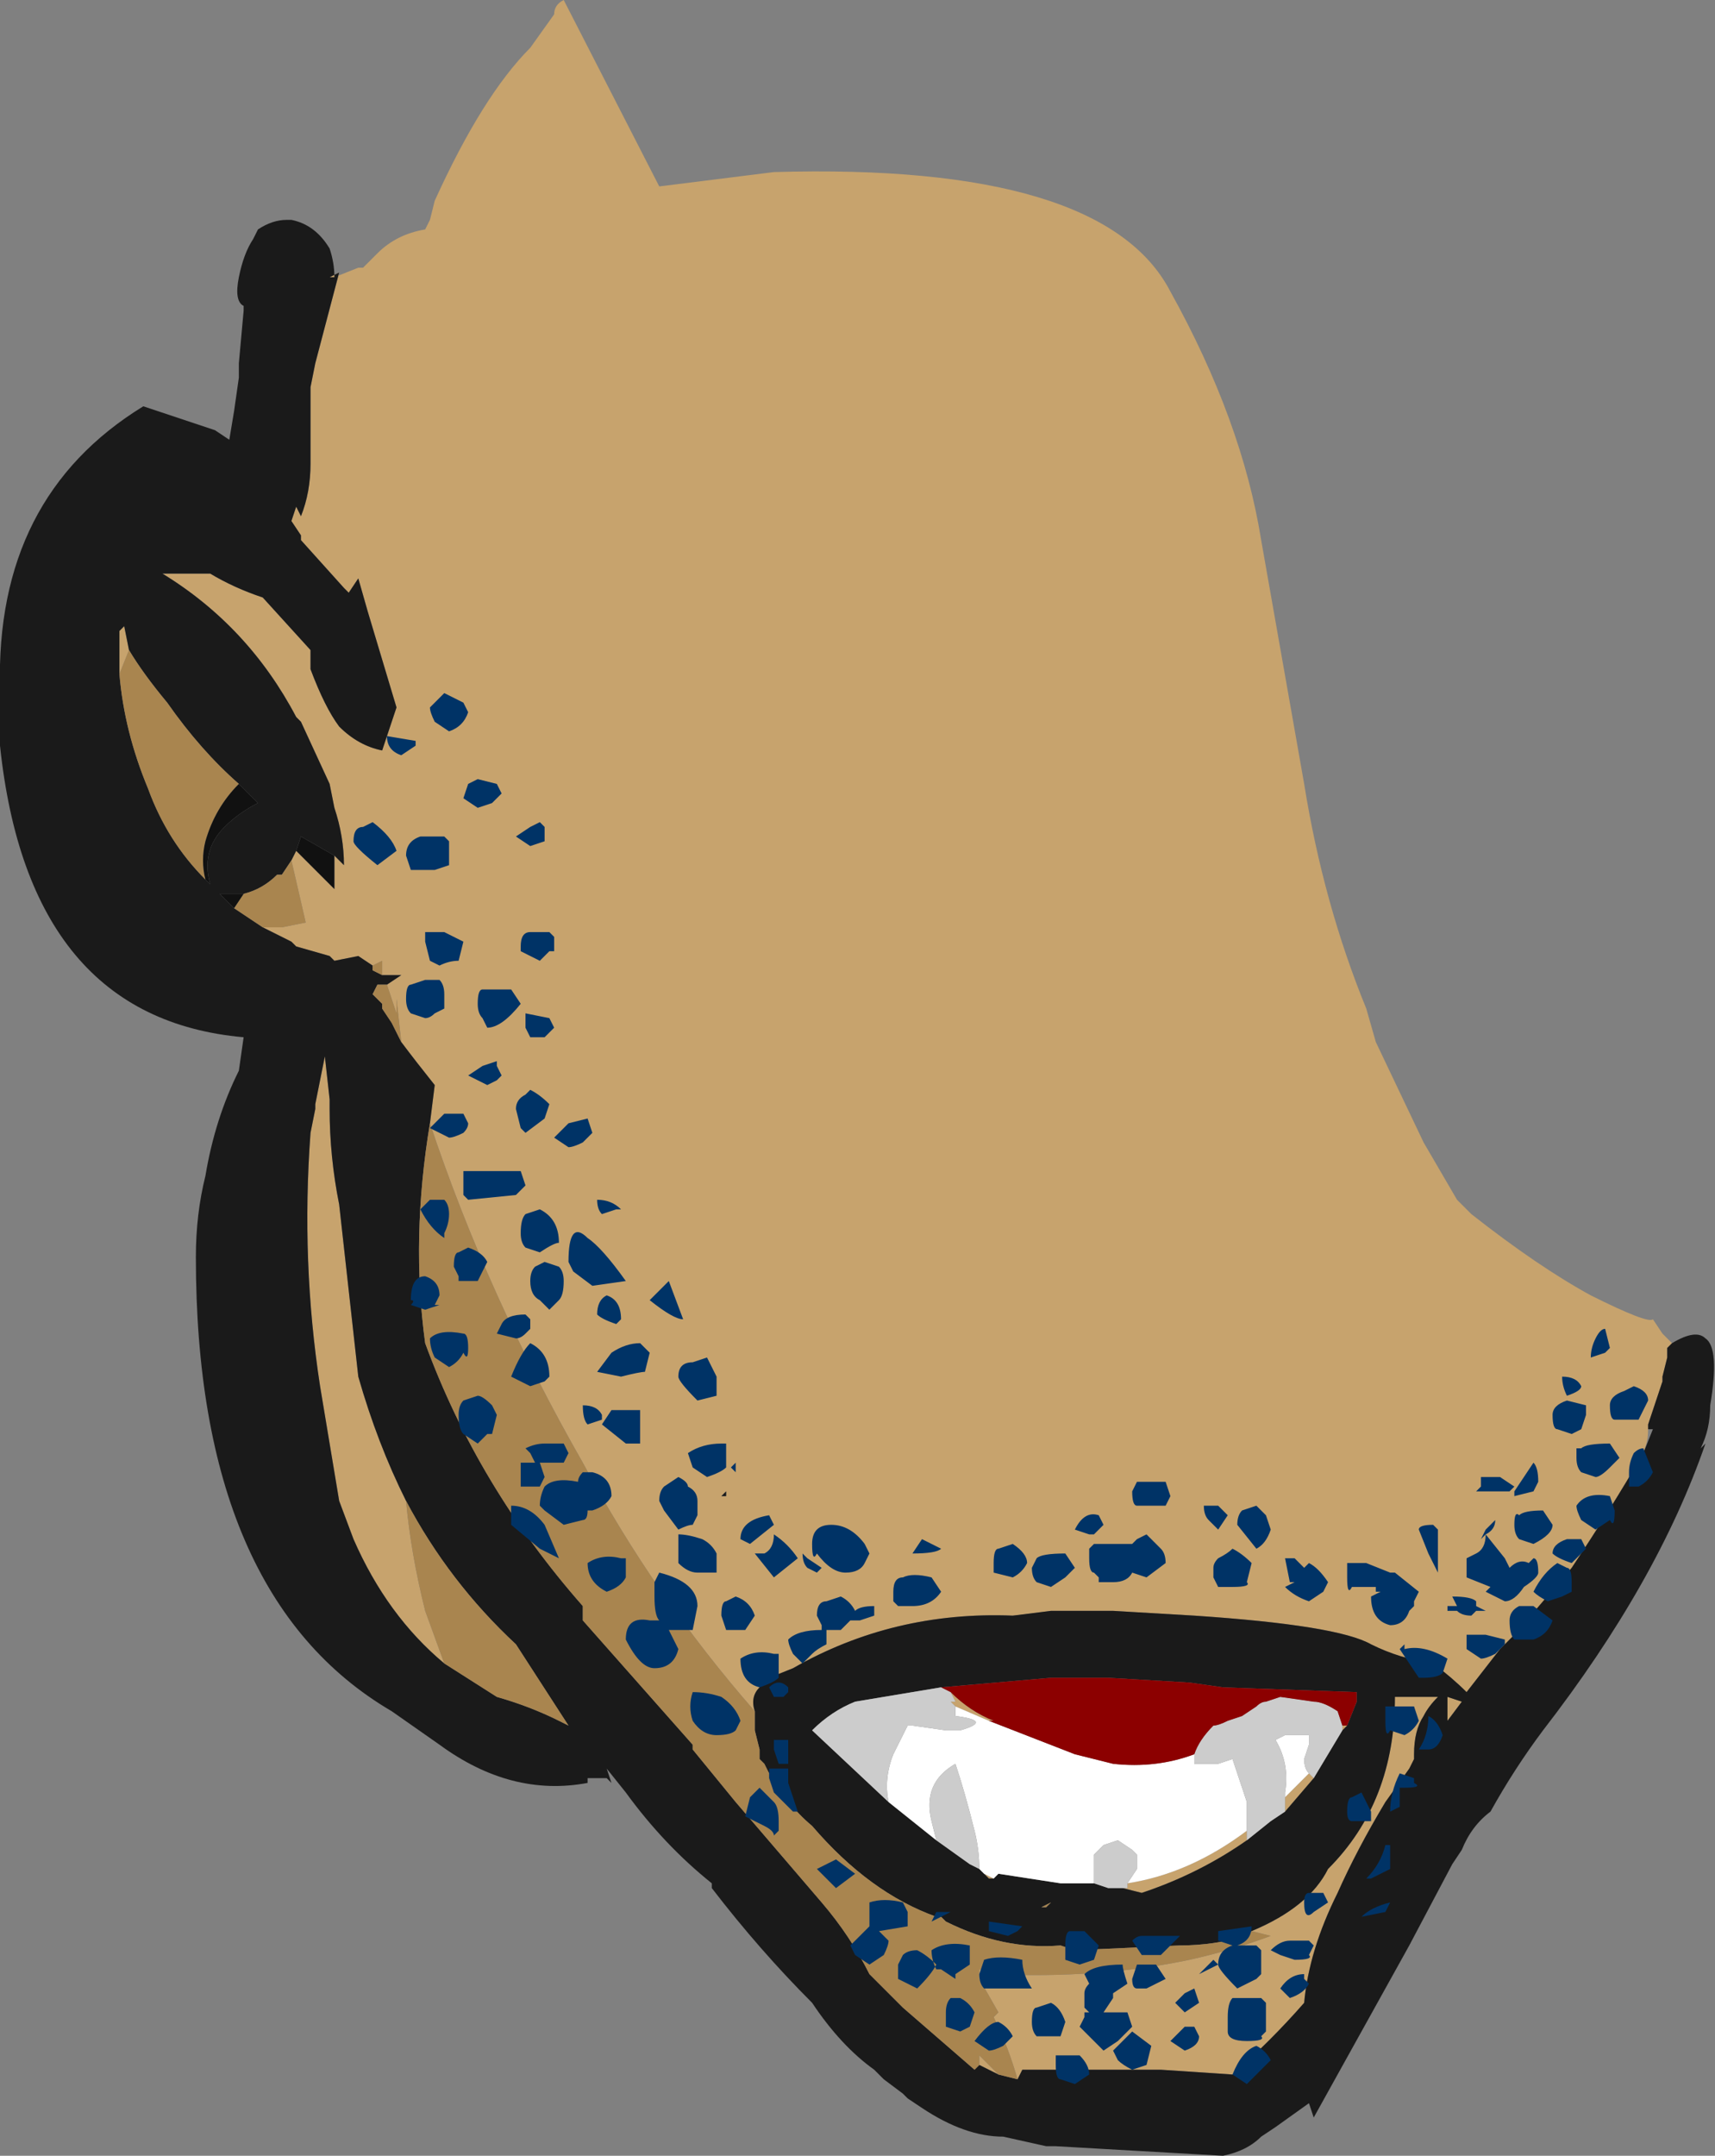 <?xml version="1.0" encoding="UTF-8" standalone="no"?>
<svg xmlns:ffdec="https://www.free-decompiler.com/flash" xmlns:xlink="http://www.w3.org/1999/xlink" ffdec:objectType="shape" height="22.55px" width="17.95px" xmlns="http://www.w3.org/2000/svg">
  <rect width="100%" height="100%" fill="#808080" stroke="none"/>
  <g transform="matrix(1.0, 0.0, 0.0, 1.0, 10.05, 8.75)">
    <path d="M-6.55 -5.85 L-6.3 -5.95 -6.25 -5.95 -6.1 -6.1 Q-5.9 -6.3 -5.6 -6.35 L-5.55 -6.45 -5.5 -6.65 Q-5.0 -7.75 -4.5 -8.25 L-4.25 -8.6 Q-4.25 -8.7 -4.15 -8.75 L-3.15 -6.8 -1.95 -6.95 Q1.5 -7.05 2.2 -5.7 2.95 -4.35 3.15 -3.1 L3.6 -0.55 Q3.8 0.7 4.25 1.8 L4.35 2.15 4.85 3.2 5.2 3.8 5.35 3.95 Q6.05 4.5 6.6 4.8 7.2 5.1 7.25 5.05 L7.35 5.2 7.45 5.3 7.4 5.35 7.4 5.45 7.35 5.65 7.35 5.7 7.2 6.15 7.2 6.2 Q7.2 6.4 7.1 6.5 L7.15 6.45 Q6.8 7.05 6.4 7.65 L5.8 8.35 5.65 8.5 5.3 8.95 Q5.15 8.8 4.95 8.65 4.6 8.6 4.3 8.45 3.95 8.25 2.45 8.15 L1.6 8.1 0.95 8.1 0.55 8.15 Q-0.7 8.1 -1.75 8.7 L-2.0 8.8 -2.1 8.9 Q-2.2 9.0 -2.15 9.15 -3.2 7.95 -3.95 6.55 -4.95 4.8 -5.55 3.0 L-5.5 2.6 Q-5.7 2.35 -5.85 2.15 L-5.9 1.7 -5.9 1.85 -6.0 1.55 -5.85 1.45 -6.05 1.45 -6.05 1.3 -6.15 1.35 -6.3 1.25 -6.55 1.3 -6.6 1.25 -6.95 1.15 -7.0 1.1 -7.3 0.95 -7.1 0.95 -6.85 0.9 -7.0 0.25 -6.95 0.15 -6.55 0.55 -6.55 0.2 Q-6.5 0.25 -6.45 0.3 -6.45 0.0 -6.55 -0.3 L-6.6 -0.55 -6.9 -1.2 -6.95 -1.25 Q-7.45 -2.2 -8.35 -2.75 L-7.85 -2.75 Q-7.6 -2.6 -7.3 -2.5 L-6.8 -1.95 -6.8 -1.75 Q-6.65 -1.35 -6.5 -1.15 -6.3 -0.95 -6.05 -0.9 L-5.9 -1.35 -6.2 -2.35 -6.3 -2.7 -6.4 -2.55 -6.45 -2.6 -6.9 -3.1 -6.9 -3.15 -7.0 -3.3 -6.95 -3.45 -6.9 -3.35 Q-6.8 -3.6 -6.8 -3.9 L-6.8 -4.7 -6.75 -4.95 -6.5 -5.9 -6.6 -5.85 -6.55 -5.85 M-8.8 -1.7 L-8.8 -2.15 -8.75 -2.2 -8.7 -1.95 -8.8 -1.7 M0.2 12.85 L0.2 12.75 0.4 12.95 0.2 12.85 M0.6 13.0 Q0.5 12.65 0.35 12.35 L0.4 12.3 0.2 11.95 0.2 11.85 0.35 11.9 Q1.45 11.95 2.4 11.75 2.85 11.65 3.25 11.5 L3.05 11.45 Q3.65 11.2 3.85 10.8 4.55 10.1 4.55 9.0 L5.0 9.0 Q4.9 9.1 4.85 9.2 4.75 9.35 4.75 9.6 L4.75 9.65 4.7 9.75 4.45 10.1 Q4.15 10.6 3.95 11.05 3.65 11.65 3.6 12.2 3.25 12.6 2.85 12.95 L2.1 12.9 0.65 12.9 0.6 13.0 M-0.15 11.35 L-0.2 11.3 -0.15 11.35 M-2.45 6.9 L-2.45 6.85 -2.5 6.9 -2.45 6.9 M-5.4 8.65 Q-6.0 8.15 -6.35 7.35 L-6.5 6.95 -6.7 5.75 Q-6.9 4.45 -6.8 3.1 L-6.75 2.85 -6.75 2.8 -6.65 2.3 -6.6 2.75 -6.6 2.85 Q-6.6 3.35 -6.5 3.85 L-6.3 5.65 Q-6.1 6.35 -5.8 6.95 -5.75 7.5 -5.6 8.1 L-5.4 8.65 M-7.1 3.05 L-7.1 3.05 M0.25 10.85 L0.35 10.9 0.3 10.9 0.25 10.85 M1.75 10.95 Q2.4 10.85 3.0 10.4 L3.0 10.5 Q2.5 10.85 1.9 11.05 L1.7 11.0 1.75 11.0 1.75 10.95 M0.3 9.25 L-0.05 9.1 -0.1 9.05 -0.05 9.05 -0.1 8.95 Q0.1 9.15 0.35 9.25 L0.3 9.25 M4.0 9.3 L4.05 9.3 4.0 9.35 4.0 9.3 M3.4 10.05 L3.65 9.8 3.7 9.85 3.4 10.2 3.4 10.05 M5.25 9.05 L5.1 9.25 5.1 9.0 5.25 9.05" fill="#c7a36d" fill-rule="evenodd" stroke="none"/>
    <path d="M7.45 5.3 Q7.7 5.15 7.8 5.25 7.95 5.35 7.85 5.95 7.85 6.2 7.75 6.4 L7.8 6.35 Q7.3 7.8 6.1 9.35 5.8 9.75 5.55 10.2 5.35 10.35 5.25 10.6 L5.15 10.75 4.7 11.6 3.7 13.4 3.65 13.25 3.3 13.5 3.15 13.6 Q3.0 13.75 2.75 13.8 L1.0 13.7 0.9 13.7 0.45 13.6 Q0.05 13.6 -0.4 13.3 L-0.55 13.2 -0.6 13.15 -0.8 13.0 -0.9 12.9 Q-1.25 12.65 -1.55 12.2 -2.1 11.65 -2.6 11.0 L-2.6 10.95 Q-3.1 10.55 -3.5 10.0 L-3.7 9.75 -3.65 9.9 -3.7 9.85 -3.9 9.85 -3.9 9.9 Q-4.7 10.05 -5.45 9.5 L-5.95 9.15 Q-8.0 7.95 -8.0 4.4 -8.0 3.95 -7.9 3.55 -7.8 2.95 -7.55 2.45 L-7.5 2.1 Q-9.75 1.9 -10.05 -0.95 L-10.05 -1.55 Q-10.1 -3.55 -8.55 -4.5 L-7.8 -4.25 -7.65 -4.15 -7.6 -4.45 -7.55 -4.8 -7.55 -4.95 -7.5 -5.5 -7.5 -5.55 Q-7.6 -5.6 -7.55 -5.85 -7.5 -6.1 -7.4 -6.25 L-7.35 -6.35 Q-7.2 -6.45 -7.05 -6.45 L-7.0 -6.45 Q-6.75 -6.4 -6.6 -6.15 -6.55 -6.0 -6.55 -5.85 L-6.6 -5.85 -6.5 -5.9 -6.75 -4.95 -6.8 -4.7 -6.8 -3.9 Q-6.8 -3.6 -6.9 -3.35 L-6.95 -3.45 -7.0 -3.3 -6.9 -3.15 -6.9 -3.1 -6.45 -2.6 -6.4 -2.55 -6.3 -2.7 -6.2 -2.35 -5.9 -1.35 -6.05 -0.9 Q-6.3 -0.95 -6.5 -1.15 -6.65 -1.35 -6.8 -1.75 L-6.8 -1.95 -7.3 -2.5 Q-7.6 -2.6 -7.85 -2.75 L-8.35 -2.75 Q-7.45 -2.2 -6.95 -1.25 L-6.9 -1.2 -6.6 -0.55 -6.55 -0.3 Q-6.45 0.0 -6.45 0.3 -6.5 0.25 -6.55 0.2 L-6.9 0.0 -6.95 0.15 -7.0 0.25 -7.1 0.4 -7.15 0.4 Q-7.3 0.55 -7.5 0.6 L-7.75 0.6 -7.6 0.75 -7.3 0.95 -7.0 1.1 -6.95 1.15 -6.6 1.25 -6.55 1.3 -6.3 1.25 -6.15 1.35 -6.15 1.4 -6.05 1.45 -5.85 1.45 -6.0 1.55 -6.1 1.55 -6.15 1.65 -6.05 1.75 -6.05 1.8 -5.95 1.95 -5.85 2.15 Q-5.7 2.35 -5.5 2.6 L-5.55 3.0 Q-5.75 4.2 -5.6 5.3 -5.05 6.8 -3.95 8.05 L-3.95 8.2 -2.8 9.5 -2.8 9.55 -2.35 10.1 -1.45 11.15 Q-1.15 11.5 -0.95 11.9 L-0.6 12.25 0.15 12.9 0.2 12.85 0.4 12.95 0.6 13.0 0.65 12.9 2.1 12.9 2.85 12.95 Q3.25 12.6 3.6 12.2 3.65 11.65 3.95 11.05 4.15 10.6 4.45 10.1 L4.7 9.75 4.75 9.65 4.75 9.6 Q4.75 9.35 4.85 9.2 4.9 9.1 5.0 9.0 L4.55 9.0 Q4.55 10.1 3.85 10.8 3.65 11.2 3.05 11.45 L3.0 11.5 Q2.65 11.6 2.3 11.6 L1.2 11.65 1.05 11.6 Q0.45 11.65 -0.15 11.35 L-0.2 11.3 -0.25 11.3 Q-0.95 11.05 -1.55 10.35 -1.85 10.1 -1.95 9.8 L-2.0 9.8 -2.05 9.7 -2.1 9.65 -2.1 9.55 -2.15 9.35 -2.15 9.15 Q-2.2 9.0 -2.1 8.9 L-2.0 8.8 -1.75 8.7 Q-0.7 8.1 0.55 8.15 L0.95 8.1 1.6 8.1 2.45 8.15 Q3.95 8.25 4.3 8.45 4.6 8.6 4.95 8.65 5.15 8.8 5.3 8.95 L5.65 8.5 5.8 8.35 6.4 7.65 Q6.8 7.05 7.15 6.45 L7.25 6.2 7.2 6.2 7.2 6.15 7.35 5.7 7.35 5.65 7.4 5.45 7.4 5.35 7.45 5.3 M-8.7 -1.95 L-8.75 -2.2 -8.8 -2.15 -8.8 -1.7 Q-8.75 -1.1 -8.5 -0.5 -8.3 0.05 -7.9 0.45 L-7.85 0.5 Q-7.95 0.15 -7.7 -0.1 -7.55 -0.25 -7.35 -0.35 L-7.55 -0.55 Q-7.95 -0.9 -8.3 -1.4 -8.55 -1.7 -8.7 -1.95 M-2.45 6.9 L-2.5 6.9 -2.45 6.85 -2.45 6.9 M-5.8 6.95 Q-6.1 6.35 -6.3 5.65 L-6.5 3.85 Q-6.6 3.35 -6.6 2.85 L-6.6 2.75 -6.65 2.3 -6.75 2.8 -6.75 2.85 -6.8 3.1 Q-6.9 4.45 -6.7 5.75 L-6.5 6.95 -6.35 7.35 Q-6.0 8.15 -5.4 8.65 L-4.85 9.0 Q-4.5 9.1 -4.2 9.25 L-4.1 9.3 -4.65 8.45 Q-5.35 7.8 -5.8 6.95 M-7.1 3.05 L-7.1 3.05 M-0.75 10.1 L-0.25 10.5 0.1 10.75 0.2 10.8 0.25 10.85 0.3 10.9 0.35 10.9 0.4 10.85 1.05 10.95 1.4 10.95 1.55 11.0 1.7 11.0 1.9 11.05 Q2.5 10.85 3.0 10.5 L3.25 10.3 3.4 10.2 3.7 9.85 4.0 9.35 4.05 9.3 4.15 9.05 4.15 8.95 2.75 8.9 2.4 8.85 1.55 8.8 0.95 8.8 -0.2 8.9 -1.1 9.05 Q-1.35 9.15 -1.55 9.35 L-0.75 10.1 M5.25 9.05 L5.1 9.0 5.1 9.25 5.25 9.05 M0.95 11.15 L0.85 11.2 0.9 11.2 0.95 11.15" fill="#1a1a1a" fill-rule="evenodd" stroke="none"/>
    <path d="M-0.75 10.1 Q-0.8 9.85 -0.7 9.6 L-0.55 9.3 -0.5 9.3 -0.15 9.35 0.0 9.35 Q0.35 9.25 -0.05 9.2 -0.05 9.15 -0.05 9.1 L0.3 9.25 1.2 9.6 1.6 9.7 Q2.05 9.75 2.45 9.6 L2.45 9.7 2.7 9.7 2.85 9.65 3.0 10.1 3.0 10.4 Q2.4 10.85 1.75 10.95 L1.85 10.8 1.85 10.65 1.8 10.6 1.65 10.5 1.5 10.55 1.4 10.65 Q1.4 10.75 1.4 10.9 L1.4 10.95 1.05 10.95 0.4 10.85 0.35 10.9 0.25 10.85 0.2 10.8 Q0.2 10.6 0.15 10.4 0.05 10.0 -0.05 9.7 -0.4 9.9 -0.3 10.3 L-0.25 10.5 -0.75 10.1 M3.4 10.05 L3.4 10.0 Q3.45 9.7 3.3 9.45 L3.4 9.4 3.65 9.4 3.65 9.5 3.6 9.65 Q3.6 9.75 3.65 9.8 L3.4 10.05" fill="#ffffff" fill-rule="evenodd" stroke="none"/>
    <path d="M-7.0 0.25 L-6.85 0.9 -7.1 0.95 -7.3 0.95 -7.6 0.75 -7.5 0.6 Q-7.3 0.55 -7.15 0.4 L-7.1 0.4 -7.0 0.25 M-6.15 1.35 L-6.05 1.3 -6.05 1.45 -6.15 1.4 -6.15 1.35 M-6.0 1.55 L-5.9 1.85 -5.9 1.7 -5.85 2.15 -5.95 1.95 -6.05 1.8 -6.05 1.75 -6.15 1.65 -6.1 1.55 -6.0 1.55 M-5.55 3.0 Q-4.95 4.8 -3.95 6.55 -3.2 7.95 -2.15 9.15 L-2.15 9.35 -2.1 9.55 -2.1 9.65 -2.05 9.7 -2.0 9.8 -1.95 9.8 Q-1.85 10.1 -1.55 10.35 -0.95 11.05 -0.25 11.3 L-0.2 11.3 -0.15 11.35 Q0.45 11.65 1.05 11.6 L1.2 11.65 2.3 11.6 Q2.65 11.6 3.0 11.5 L3.05 11.45 3.25 11.5 Q2.85 11.65 2.4 11.75 1.45 11.95 0.35 11.9 L0.2 11.85 0.2 11.95 0.4 12.3 0.35 12.35 Q0.5 12.65 0.6 13.0 L0.4 12.95 0.2 12.75 0.2 12.85 0.15 12.9 -0.6 12.25 -0.95 11.9 Q-1.15 11.5 -1.45 11.15 L-2.35 10.1 -2.8 9.55 -2.8 9.5 -3.95 8.2 -3.95 8.05 Q-5.05 6.8 -5.6 5.3 -5.75 4.2 -5.55 3.0 M-8.8 -1.7 L-8.7 -1.95 Q-8.55 -1.7 -8.3 -1.4 -7.95 -0.9 -7.55 -0.55 -7.8 -0.3 -7.9 0.05 -7.95 0.25 -7.9 0.45 -8.3 0.05 -8.5 -0.5 -8.75 -1.1 -8.8 -1.7 M-5.4 8.65 L-5.6 8.1 Q-5.75 7.5 -5.8 6.95 -5.35 7.8 -4.65 8.45 L-4.1 9.3 -4.2 9.25 Q-4.5 9.1 -4.85 9.0 L-5.4 8.65 M0.95 11.15 L0.9 11.2 0.85 11.2 0.95 11.15" fill="#a9854f" fill-rule="evenodd" stroke="none"/>
    <path d="M-0.05 9.1 Q-0.05 9.15 -0.05 9.2 0.35 9.25 0.0 9.35 L-0.15 9.35 -0.5 9.3 -0.55 9.3 -0.7 9.6 Q-0.8 9.85 -0.75 10.1 L-1.55 9.35 Q-1.35 9.15 -1.1 9.05 L-0.2 8.9 -0.1 8.95 -0.05 9.05 -0.1 9.05 -0.05 9.1 M-0.25 10.5 L-0.3 10.3 Q-0.4 9.9 -0.05 9.7 0.05 10.0 0.15 10.4 0.2 10.6 0.2 10.8 L0.1 10.75 -0.25 10.5 M1.4 10.95 L1.4 10.9 Q1.4 10.75 1.4 10.65 L1.5 10.55 1.65 10.5 1.8 10.6 1.85 10.65 1.85 10.8 1.75 10.95 1.75 11.0 1.7 11.0 1.55 11.0 1.4 10.95 M3.0 10.4 L3.0 10.1 2.85 9.65 2.7 9.7 2.45 9.7 2.45 9.6 Q2.5 9.45 2.65 9.3 2.7 9.3 2.8 9.25 L2.95 9.2 3.1 9.1 Q3.15 9.05 3.2 9.05 L3.35 9.0 3.7 9.05 Q3.8 9.05 3.95 9.15 L4.0 9.3 4.0 9.35 3.7 9.85 3.65 9.8 Q3.6 9.75 3.6 9.65 L3.65 9.5 3.65 9.4 3.4 9.4 3.3 9.45 Q3.45 9.7 3.4 10.0 L3.4 10.05 3.4 10.2 3.25 10.3 3.0 10.5 3.0 10.4" fill="#cccccc" fill-rule="evenodd" stroke="none"/>
    <path d="M2.45 9.6 Q2.05 9.75 1.6 9.7 L1.2 9.6 0.3 9.25 0.35 9.25 Q0.1 9.15 -0.1 8.95 L-0.2 8.9 0.95 8.8 1.55 8.8 2.4 8.85 2.75 8.9 4.15 8.95 4.15 9.05 4.05 9.3 4.0 9.3 3.95 9.15 Q3.8 9.05 3.7 9.05 L3.35 9.0 3.2 9.05 Q3.15 9.05 3.1 9.1 L2.95 9.2 2.8 9.25 Q2.7 9.3 2.65 9.3 2.5 9.45 2.45 9.6" fill="#8c0000" fill-rule="evenodd" stroke="none"/>
    <path d="M-6.55 0.2 L-6.55 0.55 -6.95 0.15 -6.9 0.0 -6.55 0.2 M-7.55 -0.55 L-7.35 -0.35 Q-7.55 -0.25 -7.7 -0.1 -7.95 0.15 -7.85 0.5 L-7.9 0.45 Q-7.95 0.25 -7.9 0.05 -7.8 -0.3 -7.55 -0.55 M-7.5 0.6 L-7.6 0.75 -7.75 0.6 -7.5 0.6" fill="#111111" fill-rule="evenodd" stroke="none"/>
    <path d="M-6.15 -0.15 Q-5.95 0.0 -5.9 0.15 L-6.1 0.3 Q-6.35 0.1 -6.35 0.05 -6.35 -0.1 -6.25 -0.1 L-6.15 -0.15 M-6.0 -1.05 L-5.7 -1.0 -5.7 -0.95 -5.85 -0.85 Q-6.0 -0.9 -6.0 -1.05 M-5.4 -1.5 L-5.2 -1.4 -5.15 -1.3 Q-5.2 -1.15 -5.35 -1.1 L-5.5 -1.2 Q-5.55 -1.3 -5.55 -1.35 L-5.4 -1.5 M-5.15 -0.55 L-5.05 -0.6 -4.85 -0.55 -4.8 -0.45 -4.9 -0.35 -5.05 -0.3 -5.2 -0.4 -5.15 -0.55 M-4.4 -0.15 L-4.35 -0.1 -4.35 0.05 -4.5 0.1 -4.65 0.0 -4.5 -0.1 -4.4 -0.15 M-4.25 1.2 L-4.3 1.2 -4.4 1.3 -4.6 1.2 Q-4.6 1.3 -4.6 1.15 -4.6 1.0 -4.5 1.0 L-4.3 1.0 -4.25 1.05 -4.25 1.2 M-5.35 0.3 L-5.5 0.35 -5.75 0.35 -5.8 0.2 Q-5.8 0.05 -5.65 0.0 L-5.4 0.0 -5.35 0.05 -5.35 0.3 M-5.25 1.3 Q-5.35 1.3 -5.45 1.35 L-5.55 1.3 -5.6 1.1 -5.6 1.0 -5.4 1.0 Q-5.3 1.05 -5.2 1.1 L-5.25 1.3 M-5.6 1.5 L-5.45 1.5 Q-5.4 1.55 -5.4 1.65 L-5.4 1.8 -5.5 1.85 Q-5.55 1.9 -5.6 1.9 L-5.75 1.85 Q-5.8 1.8 -5.8 1.7 -5.8 1.55 -5.75 1.55 L-5.6 1.5 M-4.7 1.6 L-4.6 1.75 Q-4.8 2.0 -4.95 2.0 L-5.0 1.9 Q-5.05 1.85 -5.05 1.75 -5.05 1.6 -5.0 1.6 L-4.7 1.6 M-4.55 2.0 L-4.55 1.85 -4.3 1.9 -4.25 2.0 -4.35 2.1 -4.5 2.1 -4.55 2.0 M-4.85 2.35 L-4.85 2.4 -4.8 2.5 -4.85 2.55 -4.95 2.6 -5.15 2.5 -5.0 2.4 -4.85 2.35 M-5.2 3.5 L-4.6 3.5 -4.55 3.65 -4.65 3.75 -5.15 3.8 -5.2 3.75 -5.2 3.5 M-5.15 3.0 Q-5.15 3.05 -5.2 3.1 -5.3 3.15 -5.35 3.15 L-5.55 3.05 -5.4 2.9 -5.2 2.9 -5.15 3.0 M-4.5 2.65 Q-4.4 2.7 -4.3 2.8 L-4.35 2.95 -4.55 3.1 -4.6 3.05 -4.65 2.85 Q-4.65 2.75 -4.55 2.7 L-4.5 2.65 M-4.1 3.25 L-4.25 3.15 -4.1 3.0 -3.9 2.95 -3.85 3.1 -3.95 3.2 Q-4.05 3.25 -4.1 3.25 M-3.6 3.9 L-3.75 3.95 Q-3.8 3.9 -3.8 3.8 -3.65 3.8 -3.55 3.9 L-3.6 3.9 M-4.2 4.5 Q-4.15 4.55 -4.15 4.65 -4.15 4.8 -4.2 4.85 L-4.3 4.95 -4.4 4.85 Q-4.5 4.8 -4.5 4.65 -4.5 4.55 -4.45 4.5 L-4.35 4.45 -4.2 4.5 M-3.7 4.8 Q-3.55 4.85 -3.55 5.05 L-3.6 5.1 Q-3.75 5.05 -3.8 5.0 -3.8 4.85 -3.7 4.8 M-4.1 4.45 Q-4.1 4.0 -3.9 4.2 -3.75 4.3 -3.5 4.65 L-3.85 4.7 -4.05 4.55 -4.1 4.45 M-3.05 4.65 L-2.9 5.05 Q-3.0 5.05 -3.25 4.85 L-3.05 4.65 M-4.55 4.3 Q-4.6 4.25 -4.6 4.15 -4.6 4.0 -4.55 3.95 L-4.4 3.9 Q-4.2 4.0 -4.2 4.25 -4.25 4.25 -4.4 4.35 L-4.55 4.3 M-5.35 3.95 Q-5.35 4.05 -5.4 4.15 L-5.4 4.2 Q-5.55 4.1 -5.65 3.9 L-5.55 3.8 -5.4 3.8 Q-5.35 3.85 -5.35 3.95 M-5.15 4.3 Q-5.0 4.35 -4.95 4.45 L-5.05 4.65 -5.25 4.65 -5.25 4.6 -5.3 4.5 Q-5.3 4.35 -5.25 4.35 L-5.15 4.3 M-5.6 4.6 Q-5.45 4.65 -5.45 4.8 L-5.5 4.9 -5.45 4.9 -5.6 4.95 -5.75 4.9 Q-5.7 4.85 -5.75 4.85 -5.75 4.6 -5.6 4.6 M-5.2 5.2 Q-5.15 5.2 -5.15 5.35 -5.15 5.5 -5.2 5.4 -5.25 5.5 -5.35 5.55 L-5.5 5.45 Q-5.55 5.35 -5.55 5.25 -5.45 5.15 -5.2 5.2 M-4.8 5.1 Q-4.75 5.0 -4.55 5.0 L-4.5 5.05 -4.5 5.15 -4.55 5.2 Q-4.6 5.25 -4.65 5.25 L-4.85 5.2 -4.8 5.1 M-4.5 5.75 L-4.7 5.65 Q-4.6 5.4 -4.5 5.3 -4.3 5.4 -4.3 5.65 L-4.35 5.7 -4.5 5.75 M-4.85 6.05 L-4.9 6.25 -4.95 6.25 -5.05 6.35 -5.2 6.25 Q-5.25 6.2 -5.25 6.05 -5.25 5.95 -5.2 5.9 L-5.05 5.85 Q-5.0 5.85 -4.9 5.95 L-4.85 6.05 M-4.35 6.35 L-4.15 6.35 -4.1 6.45 -4.15 6.55 -4.45 6.55 -4.5 6.45 -4.55 6.4 Q-4.45 6.35 -4.35 6.35 M-4.4 6.55 L-4.35 6.7 -4.4 6.8 -4.6 6.8 -4.6 6.55 -4.4 6.55 M-4.4 7.0 Q-4.4 6.9 -4.35 6.8 -4.25 6.7 -4.0 6.75 -4.0 6.7 -3.95 6.65 L-3.85 6.65 Q-3.65 6.7 -3.65 6.9 -3.7 7.0 -3.85 7.05 L-3.9 7.05 Q-3.9 7.15 -3.95 7.15 L-4.15 7.2 -4.35 7.05 -4.4 7.0 M-3.55 5.65 L-3.8 5.6 -3.65 5.4 Q-3.5 5.3 -3.35 5.3 L-3.25 5.4 -3.3 5.6 Q-3.35 5.6 -3.55 5.65 M-3.75 6.05 L-3.75 6.1 -3.9 6.15 Q-3.95 6.1 -3.95 5.95 -3.8 5.95 -3.75 6.05 M-3.65 6.0 L-3.35 6.0 -3.35 6.35 -3.5 6.35 -3.75 6.15 -3.65 6.0 M-2.95 6.7 Q-2.85 6.75 -2.85 6.8 -2.75 6.85 -2.75 6.95 L-2.75 7.1 -2.8 7.2 Q-2.85 7.2 -2.95 7.25 L-3.1 7.05 -3.15 6.95 Q-3.15 6.85 -3.1 6.8 L-2.95 6.7 M-2.55 5.85 L-2.75 5.9 Q-2.95 5.7 -2.95 5.65 -2.95 5.5 -2.8 5.5 L-2.65 5.45 -2.55 5.65 -2.55 5.85 M-2.45 6.6 Q-2.5 6.65 -2.65 6.7 L-2.8 6.6 -2.85 6.45 Q-2.7 6.35 -2.5 6.35 L-2.45 6.35 Q-2.45 6.4 -2.45 6.5 -2.45 6.7 -2.45 6.6 M-2.35 6.55 L-2.35 6.65 -2.4 6.6 -2.35 6.55 M-0.5 7.5 L-0.4 7.35 -0.2 7.45 Q-0.25 7.5 -0.5 7.5 M-0.2 7.9 Q-0.3 8.05 -0.5 8.05 -0.7 8.05 -0.65 8.05 L-0.7 8.0 -0.7 7.9 Q-0.7 7.75 -0.6 7.75 -0.5 7.7 -0.3 7.75 L-0.2 7.9 M-0.95 7.5 L-1.0 7.6 Q-1.05 7.7 -1.2 7.7 -1.35 7.7 -1.5 7.5 -1.55 7.6 -1.55 7.4 -1.55 7.2 -1.35 7.2 -1.15 7.2 -1.0 7.4 L-0.95 7.5 M-1.05 8.2 L-1.15 8.2 -1.25 8.3 -1.45 8.3 -1.45 8.25 -1.5 8.15 Q-1.5 8.0 -1.4 8.0 L-1.25 7.95 Q-1.15 8.0 -1.1 8.1 -1.05 8.05 -0.9 8.05 L-0.9 8.15 -1.05 8.2 M-1.4 8.3 L-1.4 8.45 Q-1.5 8.5 -1.55 8.55 L-1.65 8.65 -1.75 8.55 Q-1.8 8.45 -1.8 8.4 -1.7 8.3 -1.45 8.3 L-1.4 8.3 M-1.65 7.5 L-1.6 7.55 -1.45 7.65 -1.5 7.7 -1.6 7.65 Q-1.65 7.6 -1.65 7.5 M-1.95 7.2 L-2.2 7.4 -2.3 7.35 Q-2.3 7.15 -2.0 7.1 L-1.95 7.2 M-1.95 7.3 Q-1.8 7.4 -1.7 7.55 L-1.95 7.75 -2.15 7.5 -2.05 7.5 Q-1.95 7.45 -1.95 7.3 M-2.55 7.5 L-2.55 7.7 -2.75 7.7 Q-2.85 7.7 -2.95 7.6 L-2.95 7.3 Q-2.85 7.3 -2.7 7.35 -2.6 7.4 -2.55 7.5 M-2.8 8.3 L-3.05 8.3 -2.95 8.5 Q-3.0 8.7 -3.2 8.7 -3.35 8.7 -3.5 8.4 -3.5 8.15 -3.25 8.2 L-3.15 8.2 Q-3.2 8.15 -3.2 7.95 L-3.2 7.8 -3.15 7.7 Q-2.75 7.8 -2.75 8.05 L-2.8 8.3 M-2.35 7.95 Q-2.2 8.0 -2.15 8.15 L-2.25 8.3 -2.45 8.3 -2.5 8.15 Q-2.5 8.0 -2.45 8.0 L-2.35 7.95 M-1.9 8.7 L-1.9 8.8 Q-1.95 8.85 -2.1 8.9 -2.3 8.85 -2.3 8.6 -2.15 8.5 -1.95 8.55 L-1.9 8.55 -1.9 8.7 M-1.8 8.95 L-1.85 9.0 -1.95 9.0 -2.0 8.9 Q-1.95 8.85 -1.9 8.85 -1.85 8.85 -1.8 8.9 L-1.8 8.95 M-1.95 9.45 L-1.8 9.45 -1.8 9.7 -1.9 9.7 -1.95 9.55 -1.95 9.45 M-2.5 9.0 Q-2.35 9.1 -2.3 9.25 L-2.35 9.35 Q-2.4 9.4 -2.55 9.4 -2.7 9.4 -2.8 9.25 -2.85 9.1 -2.8 8.95 -2.65 8.95 -2.5 9.0 M-2.2 10.05 L-2.1 9.95 -1.95 10.1 Q-1.9 10.15 -1.9 10.3 L-1.9 10.4 -1.95 10.45 Q-1.95 10.4 -2.05 10.35 L-2.25 10.25 -2.2 10.05 M-1.8 9.75 L-1.8 9.9 -1.7 10.2 -1.75 10.2 -1.95 10.0 -2.0 9.85 -2.0 9.75 -1.8 9.75 M-3.5 7.65 L-3.5 7.75 Q-3.55 7.85 -3.7 7.9 -3.9 7.8 -3.9 7.6 -3.75 7.5 -3.55 7.55 L-3.5 7.55 -3.5 7.65 M-4.7 7.2 L-4.7 7.0 Q-4.5 7.0 -4.35 7.2 L-4.2 7.55 -4.4 7.45 -4.7 7.2 M-0.25 11.25 L-0.1 11.25 -0.3 11.35 -0.25 11.25 M-0.55 11.4 L-0.85 11.45 -0.75 11.55 Q-0.75 11.6 -0.8 11.7 L-0.95 11.8 -1.1 11.7 -1.15 11.6 -1.05 11.5 Q-1.0 11.45 -0.95 11.4 L-0.95 11.15 Q-0.8 11.1 -0.6 11.15 L-0.55 11.25 -0.55 11.4 M-1.3 11.0 L-1.5 10.8 -1.3 10.7 -1.1 10.85 -1.3 11.0 M-0.25 11.85 Q-0.3 11.75 -0.3 11.65 -0.15 11.55 0.1 11.6 L0.1 11.75 Q0.1 11.9 0.1 11.8 L-0.05 11.9 -0.05 11.95 -0.2 11.85 -0.25 11.85 M-0.45 11.65 Q-0.35 11.7 -0.25 11.8 -0.3 11.9 -0.45 12.05 L-0.65 11.95 -0.65 11.8 -0.6 11.7 Q-0.55 11.65 -0.45 11.65 M-0.1 12.15 L0.0 12.15 Q0.1 12.2 0.15 12.3 L0.1 12.45 0.0 12.5 -0.15 12.45 -0.15 12.3 Q-0.15 12.2 -0.1 12.15 M6.75 5.15 L6.8 5.35 6.75 5.4 6.6 5.45 Q6.6 5.35 6.65 5.25 6.7 5.15 6.75 5.15 M6.55 6.05 L6.5 6.2 6.4 6.25 6.25 6.2 Q6.2 6.2 6.2 6.05 6.2 5.95 6.35 5.9 L6.55 5.95 6.55 6.05 M6.8 5.95 Q6.8 5.85 6.95 5.8 L7.05 5.75 Q7.2 5.8 7.2 5.9 L7.1 6.1 6.85 6.1 Q6.8 6.1 6.8 5.95 M6.3 5.65 Q6.45 5.65 6.5 5.75 6.5 5.8 6.35 5.85 6.3 5.75 6.3 5.65 M6.5 6.4 Q6.55 6.35 6.8 6.35 L6.9 6.5 6.8 6.6 Q6.7 6.7 6.65 6.7 L6.5 6.65 Q6.45 6.6 6.45 6.5 6.45 6.35 6.45 6.4 L6.5 6.4 M6.0 6.85 L5.8 6.9 5.8 6.85 6.0 6.55 Q6.05 6.6 6.05 6.75 L6.0 6.85 M7.15 6.4 L7.25 6.65 Q7.2 6.75 7.1 6.8 L7.0 6.8 7.0 6.65 Q7.0 6.55 7.05 6.45 7.1 6.4 7.15 6.4 M6.8 6.9 L6.85 7.05 Q6.85 7.25 6.8 7.15 L6.65 7.25 6.5 7.15 Q6.45 7.05 6.45 7.0 6.55 6.85 6.8 6.9 M2.15 6.75 L2.2 6.9 2.15 7.0 1.85 7.0 Q1.8 7.0 1.8 6.85 L1.85 6.75 2.15 6.75 M2.7 7.0 L2.8 7.1 2.7 7.25 2.6 7.15 Q2.55 7.1 2.55 7.0 L2.7 7.0 M3.1 7.0 L3.2 7.1 3.25 7.25 Q3.2 7.4 3.1 7.45 L2.9 7.2 Q2.9 7.1 2.95 7.05 L3.1 7.0 M5.55 6.85 L5.4 6.85 5.45 6.8 5.45 6.7 5.65 6.7 5.8 6.8 5.75 6.85 5.55 6.85 M5.6 7.15 Q5.6 7.25 5.5 7.3 L5.45 7.35 5.5 7.25 5.6 7.15 M5.5 7.3 L5.7 7.55 5.75 7.65 Q5.85 7.55 5.95 7.6 L6.0 7.55 Q6.05 7.55 6.05 7.7 6.05 7.75 5.9 7.85 5.8 8.0 5.7 8.0 L5.5 7.9 5.55 7.85 5.3 7.75 5.3 7.55 5.4 7.5 Q5.5 7.45 5.5 7.3 M5.0 7.25 L5.0 7.7 4.9 7.5 4.8 7.25 Q4.8 7.2 4.95 7.2 L5.0 7.25 M4.35 7.9 L4.35 7.85 4.1 7.85 Q4.05 7.95 4.05 7.75 L4.05 7.6 4.25 7.6 4.5 7.7 4.55 7.7 4.8 7.9 4.75 8.0 4.75 8.05 4.7 8.1 Q4.65 8.25 4.5 8.25 4.3 8.2 4.3 7.95 L4.4 7.9 4.35 7.9 M4.65 8.5 Q4.85 8.45 5.1 8.6 L5.05 8.75 Q5.0 8.8 4.85 8.8 L4.8 8.8 4.6 8.5 4.65 8.45 4.65 8.5 M5.4 8.05 L5.5 8.1 5.4 8.1 5.35 8.15 Q5.25 8.15 5.2 8.1 L5.1 8.1 5.1 8.05 5.2 8.05 5.15 7.95 Q5.35 7.95 5.4 8.0 L5.4 8.05 M5.7 8.45 L5.6 8.55 Q5.5 8.6 5.45 8.6 L5.3 8.5 5.3 8.35 5.5 8.35 5.7 8.4 5.7 8.45 M3.85 7.8 L3.8 7.9 3.65 8.0 Q3.5 7.95 3.4 7.85 L3.5 7.8 3.45 7.8 3.4 7.55 3.5 7.55 3.6 7.65 3.65 7.6 Q3.75 7.65 3.85 7.8 M3.0 7.8 Q3.05 7.85 2.85 7.85 L2.7 7.85 2.65 7.75 2.65 7.65 Q2.65 7.6 2.7 7.55 2.8 7.5 2.85 7.45 2.95 7.5 3.05 7.6 L3.0 7.8 M4.3 10.2 L4.3 10.3 4.1 10.3 Q4.05 10.3 4.05 10.2 4.05 10.05 4.1 10.05 L4.2 10.0 4.3 10.2 M4.8 9.25 Q4.75 9.35 4.65 9.4 L4.5 9.35 Q4.45 9.45 4.45 9.25 L4.45 9.1 4.75 9.1 4.8 9.25 M4.8 9.55 Q4.9 9.4 4.9 9.2 5.0 9.25 5.05 9.4 5.0 9.55 4.9 9.55 L4.8 9.55 M4.75 9.9 Q4.85 9.95 4.65 9.95 L4.6 9.95 4.6 10.15 4.5 10.2 Q4.5 10.0 4.6 9.8 L4.75 9.85 4.75 9.9 M4.5 10.55 L4.5 10.7 Q4.5 10.9 4.5 10.8 L4.3 10.9 4.25 10.9 Q4.4 10.75 4.45 10.55 L4.5 10.55 M1.85 7.35 L1.95 7.3 2.1 7.45 Q2.15 7.5 2.15 7.6 L1.95 7.75 1.8 7.7 Q1.75 7.8 1.6 7.8 L1.45 7.8 1.45 7.75 1.4 7.7 Q1.35 7.7 1.35 7.55 L1.35 7.45 1.4 7.4 1.8 7.4 1.85 7.35 M1.35 7.3 L1.2 7.25 Q1.3 7.05 1.45 7.1 L1.5 7.2 1.4 7.3 1.35 7.3 M0.8 7.55 Q0.85 7.5 1.1 7.5 L1.2 7.65 1.1 7.75 0.95 7.85 0.8 7.8 Q0.75 7.75 0.75 7.65 L0.8 7.55 M0.7 7.6 Q0.65 7.7 0.55 7.75 L0.35 7.7 Q0.35 7.8 0.35 7.6 0.35 7.45 0.4 7.45 L0.55 7.4 Q0.7 7.5 0.7 7.6 M1.9 11.5 L2.3 11.5 2.1 11.7 1.9 11.7 1.8 11.55 Q1.85 11.5 1.9 11.5 M1.85 11.8 L2.05 11.8 2.15 11.95 1.95 12.05 1.85 12.05 Q1.8 12.05 1.8 11.95 L1.85 11.8 M1.6 12.15 L1.5 12.3 1.75 12.3 1.8 12.45 1.65 12.6 1.5 12.7 1.25 12.45 1.3 12.35 1.3 12.3 1.35 12.3 1.3 12.25 1.3 12.1 Q1.3 12.05 1.35 12.0 L1.3 11.9 Q1.4 11.8 1.7 11.8 1.7 11.85 1.75 12.0 L1.6 12.1 1.6 12.15 M2.85 11.6 L2.7 11.55 2.7 11.45 3.05 11.4 Q3.05 11.55 2.9 11.6 L3.1 11.6 3.15 11.65 3.15 11.9 3.1 11.95 2.9 12.05 Q2.7 11.85 2.7 11.8 2.7 11.65 2.85 11.6 M2.7 11.8 L2.5 11.9 2.65 11.75 2.7 11.8 M2.5 12.2 L2.35 12.3 2.25 12.2 2.35 12.1 2.45 12.05 2.5 12.2 M2.85 12.15 L3.15 12.15 3.2 12.2 3.2 12.5 3.15 12.55 Q3.2 12.6 3.0 12.6 2.8 12.6 2.8 12.5 L2.8 12.35 Q2.8 12.2 2.85 12.15 M1.15 11.45 L1.3 11.45 1.45 11.6 1.4 11.75 1.25 11.8 1.1 11.75 Q1.1 11.7 1.1 11.6 1.1 11.45 1.15 11.45 M0.3 11.35 L0.65 11.4 0.6 11.45 0.5 11.5 0.3 11.45 0.3 11.35 M0.25 11.75 Q0.4 11.7 0.65 11.75 0.65 11.9 0.75 12.05 L0.25 12.05 Q0.2 12.0 0.2 11.9 L0.25 11.75 M0.95 12.2 Q1.05 12.25 1.1 12.4 L1.05 12.55 0.8 12.55 Q0.75 12.5 0.75 12.4 0.75 12.25 0.8 12.25 L0.95 12.2 M1.0 12.75 L1.25 12.75 Q1.35 12.85 1.35 12.95 L1.2 13.05 1.05 13.0 Q1.0 13.0 1.0 12.85 L1.0 12.75 M0.4 12.4 Q0.5 12.45 0.55 12.55 L0.45 12.65 Q0.35 12.7 0.3 12.7 L0.15 12.6 Q0.3 12.4 0.4 12.4 M2.2 12.6 Q2.3 12.5 2.35 12.45 L2.45 12.45 2.5 12.55 Q2.5 12.65 2.35 12.7 L2.2 12.6 M2.0 12.65 L1.95 12.85 1.8 12.9 Q1.7 12.85 1.65 12.8 L1.6 12.7 1.7 12.6 Q1.75 12.55 1.8 12.5 L2.0 12.65 M4.45 11.25 L4.2 11.3 Q4.3 11.2 4.5 11.15 L4.45 11.25 M3.8 11.05 L3.85 11.15 3.7 11.25 Q3.6 11.35 3.6 11.15 3.6 11.05 3.65 11.05 L3.8 11.05 M3.35 11.7 L3.25 11.65 Q3.35 11.55 3.45 11.55 L3.65 11.55 3.7 11.6 3.65 11.7 Q3.7 11.75 3.5 11.75 L3.35 11.7 M3.35 12.05 Q3.45 11.9 3.6 11.9 L3.6 11.95 3.65 12.0 Q3.6 12.1 3.45 12.15 3.4 12.1 3.35 12.05 M3.25 12.8 L3.0 13.05 2.85 12.95 Q2.95 12.7 3.1 12.65 3.2 12.7 3.25 12.8 M6.35 7.35 L6.5 7.35 6.55 7.45 6.4 7.6 Q6.25 7.55 6.2 7.5 6.2 7.4 6.35 7.35 M5.85 7.35 Q5.8 7.3 5.8 7.2 5.8 7.05 5.85 7.1 5.9 7.05 6.1 7.05 L6.2 7.2 Q6.2 7.3 6.0 7.4 L5.85 7.35 M6.4 7.9 L6.3 7.95 6.15 8.0 Q6.05 7.95 6.0 7.9 6.1 7.7 6.25 7.6 L6.35 7.65 Q6.4 7.65 6.4 7.8 6.4 8.0 6.4 7.9 M5.8 8.4 Q5.75 8.35 5.75 8.2 5.75 8.1 5.85 8.05 L6.0 8.05 6.2 8.2 Q6.15 8.35 6.0 8.4 L5.8 8.4" fill="#003366" fill-rule="evenodd" stroke="none"/>
  </g>
</svg>
